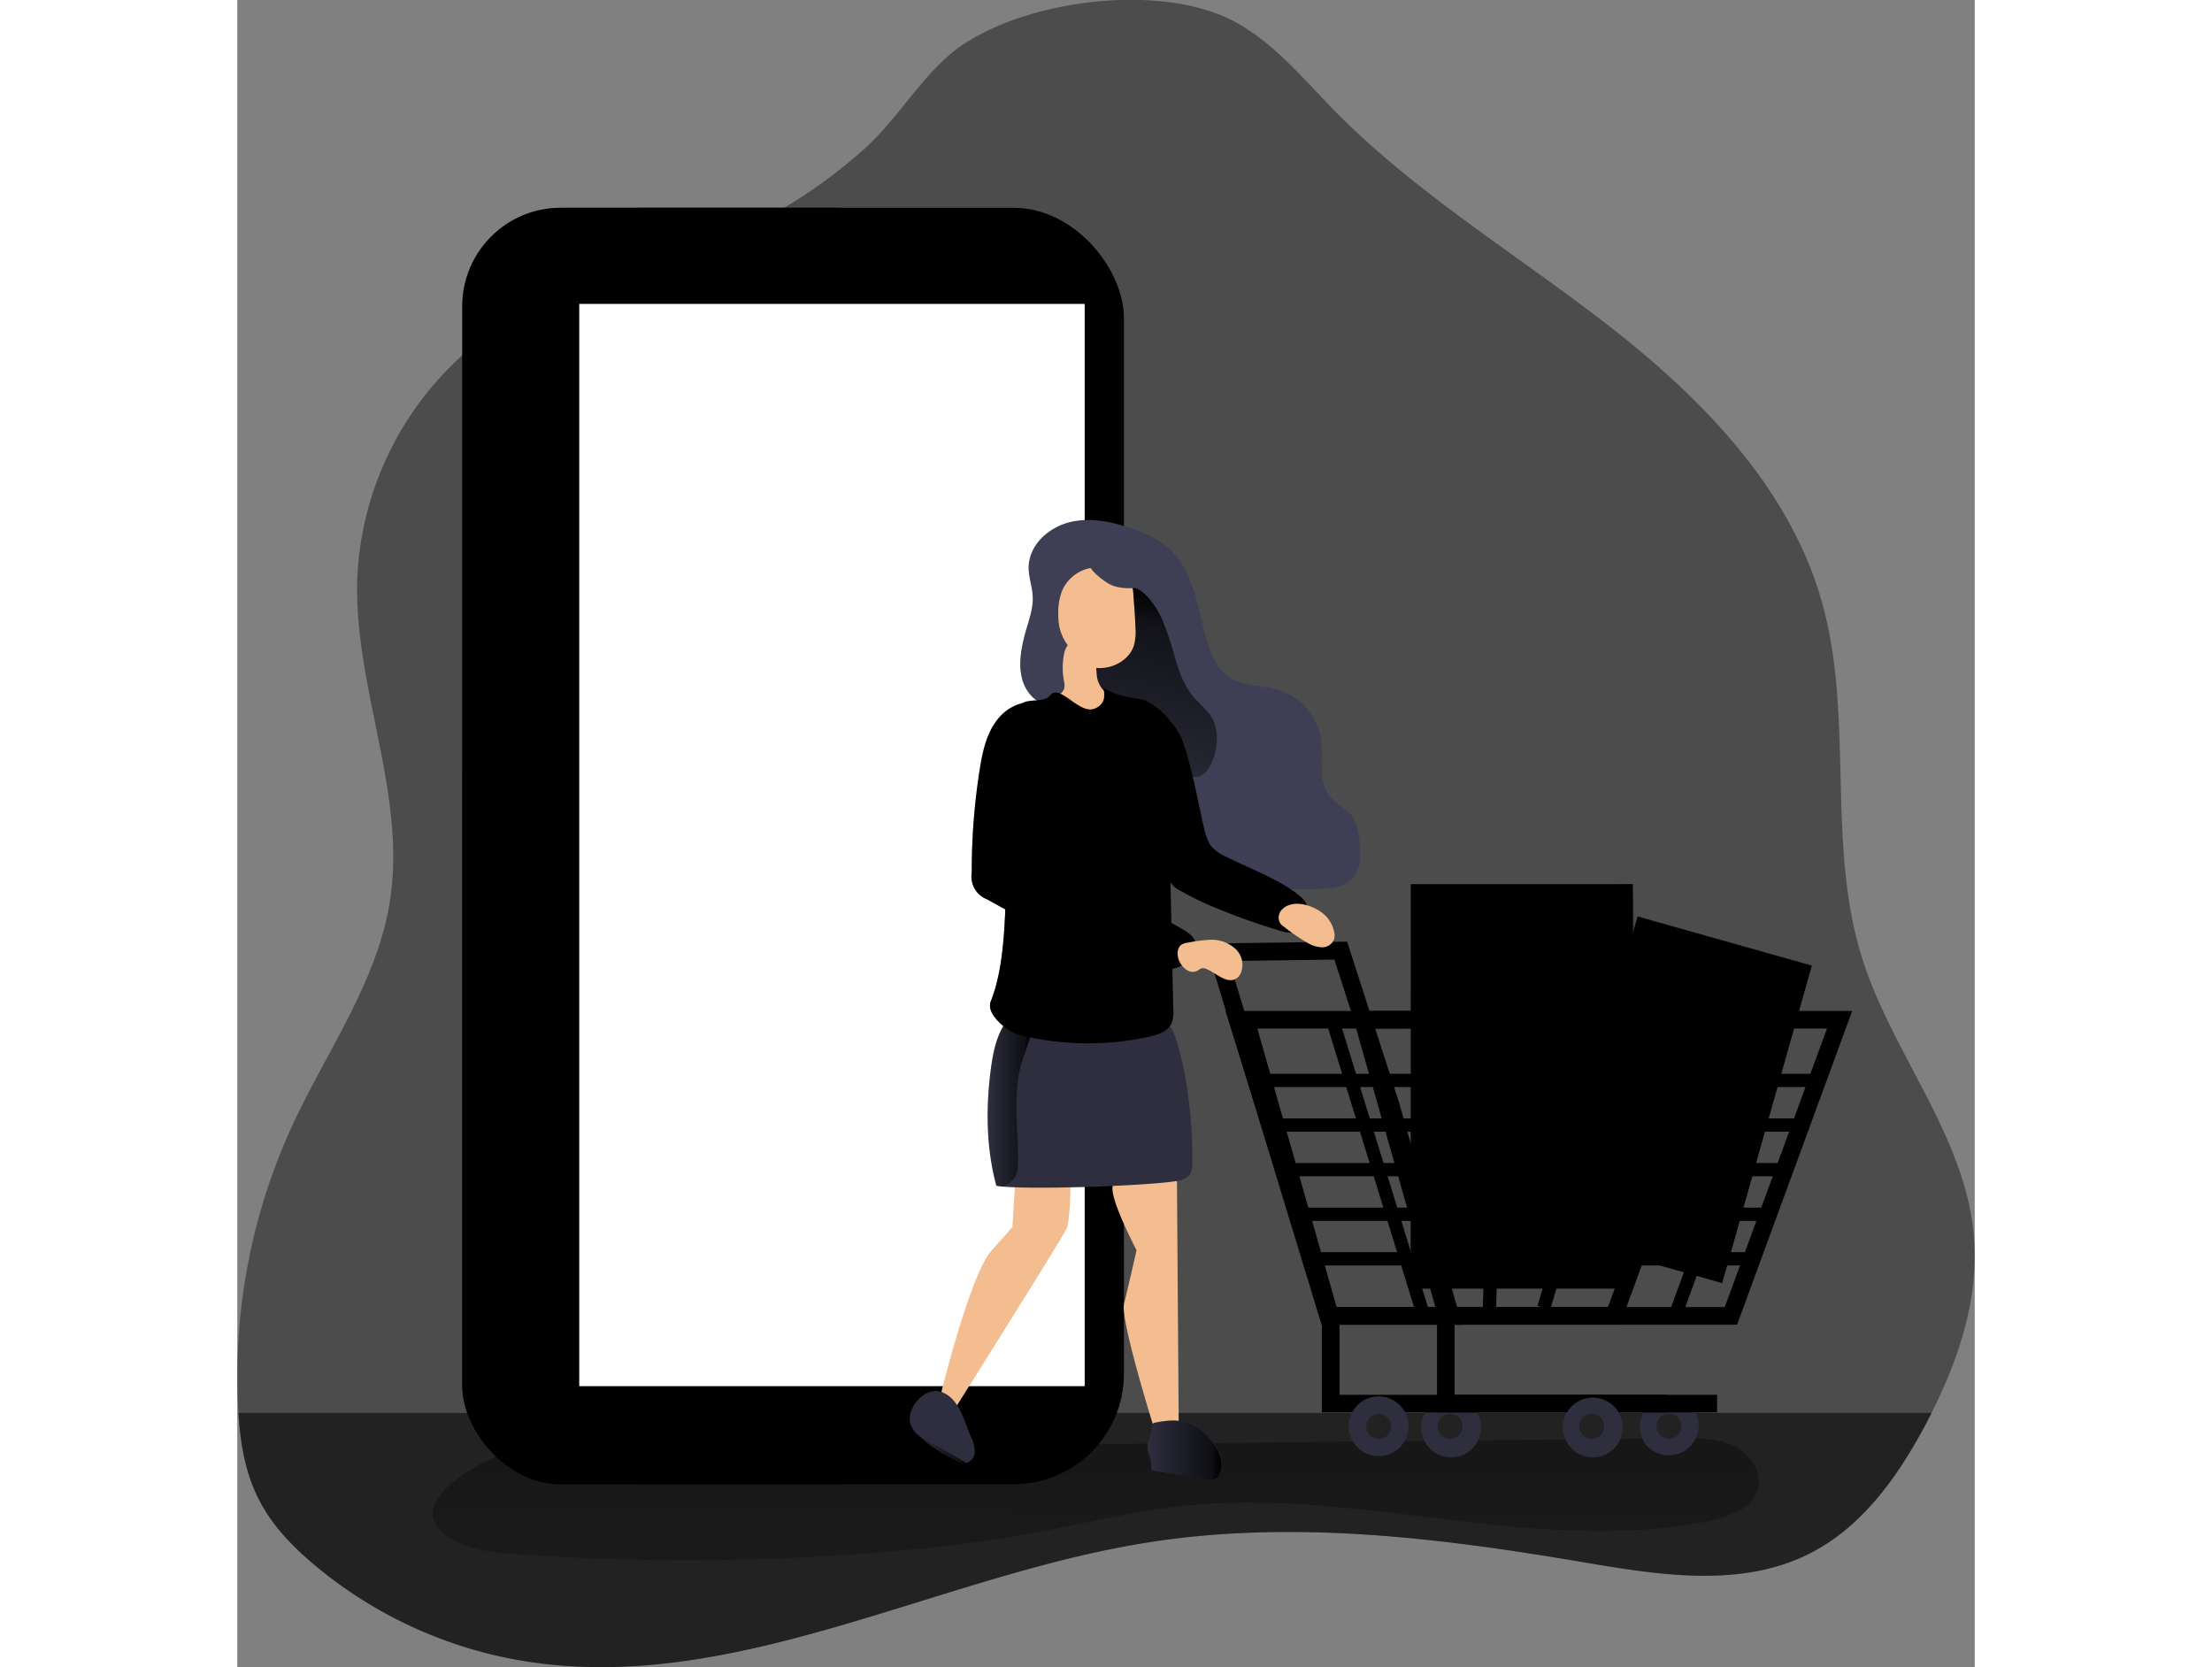 <svg id="Layer_1" data-name="Layer 1" xmlns="http://www.w3.org/2000/svg" xmlns:xlink="http://www.w3.org/1999/xlink" viewBox="0 0 417.98 401.07" width="406" height="306" class="illustration styles_illustrationTablet__1DWOa"><rect x="0" y="0" width="417.98" height="401.07" fill="#808080" stroke="none"/><defs><linearGradient id="linear-gradient" x1="214.4" y1="209.18" x2="213.45" y2="449.5" gradientUnits="userSpaceOnUse"><stop offset="0.01"></stop><stop offset="0.13" stop-opacity="0.69"></stop><stop offset="1" stop-opacity="0"></stop></linearGradient><linearGradient id="linear-gradient-2" x1="-29.06" y1="290.81" x2="271.34" y2="103.42" xlink:href="#linear-gradient"></linearGradient><linearGradient id="linear-gradient-3" x1="233.04" y1="143.05" x2="215.88" y2="222.92" xlink:href="#linear-gradient"></linearGradient><linearGradient id="linear-gradient-4" x1="296.3" y1="334.3" x2="321.09" y2="192.2" xlink:href="#linear-gradient"></linearGradient><linearGradient id="linear-gradient-5" x1="418.02" y1="275.44" x2="253.04" y2="251.13" xlink:href="#linear-gradient"></linearGradient><linearGradient id="linear-gradient-6" x1="378.23" y1="317.23" x2="336.27" y2="227.27" gradientTransform="translate(-58.97 106.39) rotate(-15.78)" xlink:href="#linear-gradient"></linearGradient><linearGradient id="linear-gradient-7" x1="7184.73" y1="216.54" x2="7177.58" y2="204.38" gradientTransform="matrix(-1, 0, 0, 1, 7416.35, 0)" xlink:href="#linear-gradient"></linearGradient><linearGradient id="linear-gradient-8" x1="7218.32" y1="266.34" x2="7228.56" y2="266.34" gradientTransform="matrix(-1, 0, 0, 1, 7416.35, 0)" xlink:href="#linear-gradient"></linearGradient><linearGradient id="linear-gradient-9" x1="7260.58" y1="217.9" x2="7164.48" y2="212.48" gradientTransform="matrix(-1, 0, 0, 1, 7416.35, 0)" xlink:href="#linear-gradient"></linearGradient><linearGradient id="linear-gradient-10" x1="7172.3" y1="350.3" x2="7190.19" y2="350.3" gradientTransform="matrix(-1, 0, 0, 1, 7416.35, 0)" xlink:href="#linear-gradient"></linearGradient><linearGradient id="linear-gradient-11" x1="7233.66" y1="350.09" x2="7245.13" y2="350.09" gradientTransform="matrix(-1, 0, 0, 1, 7416.35, 0)" xlink:href="#linear-gradient"></linearGradient><linearGradient id="linear-gradient-12" x1="7218.48" y1="233.39" x2="7203.46" y2="204.31" gradientTransform="matrix(-1, 0, 0, 1, 7416.35, 0)" xlink:href="#linear-gradient"></linearGradient><linearGradient id="linear-gradient-13" x1="143.69" y1="307.19" x2="143.34" y2="393.52" xlink:href="#linear-gradient"></linearGradient></defs><title>Shopping online</title><path d="M414.85,341.33c-.5,1-1,1.94-1.5,2.9-6.65,12.51-15.34,24.69-28,31-16.7,8.38-36.6,5-55,1.89-34.28-5.81-69.37-10.06-103.72-4.68-51.35,8-100.86,37.43-152,28.3a104.77,104.77,0,0,1-48.82-22.86c-5.27-4.44-10.18-9.5-13.3-15.64C9.17,355.83,8,348.56,7.54,341.33c0-.57-.08-1.15-.1-1.71a144.3,144.3,0,0,1,13.18-67.69C28.9,254.09,41,237.5,44,218.07c4-25.71-8.67-51.32-7.88-77.32A76.7,76.7,0,0,1,73.48,78C89,69,107.27,65.77,123.9,58.87A120.33,120.33,0,0,0,158.38,37c8.19-7.36,14.11-18.42,23.13-24.61,16.27-11.14,47.8-15,65.2-6,9.65,5,16.72,13.7,24.32,21.47,19.77,20.18,44.33,34.89,66.6,52.28s43.13,38.85,50.81,66c7.83,27.66,1.08,58,9.6,85.42,7.2,23.23,25,43.1,27,67.34C426.28,313.65,421.49,328.14,414.85,341.33Z" transform="translate(-7.26 -1.43)" fill="#000000" opacity="0.41"></path><path d="M414.85,341.33c-.5,1-1,1.94-1.5,2.9-6.65,12.51-15.34,24.69-28,31-16.7,8.38-36.6,5-55,1.89-34.28-5.81-69.37-10.06-103.72-4.68-51.35,8-100.86,37.43-152,28.3a104.77,104.77,0,0,1-48.82-22.86c-5.27-4.44-10.18-9.5-13.3-15.64C9.17,355.83,8,348.56,7.54,341.33Z" transform="translate(-7.26 -1.43)" fill="#000000" opacity="0.55"></path><path d="M55.67,369.05c4.27,4.81,11.34,5.71,17.76,6.18a571,571,0,0,0,90-.48c11-.93,22.05-2.19,32.95-4.13,13.23-2.36,26.3-5.74,39.67-7.05,41.85-4.1,84.45,12.18,125.63,3.67,4.75-1,10.2-3,11.41-7.72,1.07-4.11-1.94-8.4-5.77-10.25s-8.25-1.84-12.5-1.8c-87.63.76-175.26,1.86-262.89,2.28-7,0-14.55-.87-21.25,1.57C65.1,353.36,49.48,362.09,55.67,369.05Z" transform="translate(-7.26 -1.43)" fill="url(#linear-gradient)"></path><rect x="54.13" y="49.98" width="113.48" height="307.08" rx="23.69" fill="#000000"></rect><rect x="54.13" y="49.98" width="113.48" height="307.08" rx="23.69" fill="url(#linear-gradient-2)"></rect><rect x="70.58" y="49.98" width="142.72" height="307.08" rx="26.57" fill="#000000"></rect><rect x="82.27" y="73.11" width="121.59" height="260.35" fill="#fff"></rect><path d="M233.32,285.5l.42,58.23-6.14.58s-7.95-25.43-7-29.25,3-12.87,3-12.87-6-11.44-5.8-15a12,12,0,0,1,2.39-6.2Z" transform="translate(-7.26 -1.43)" fill="#f3bd8f"></path><path d="M207.73,285.5s0,9.22-.95,11.44-26.39,42.6-26.39,42.6l-3.74-3.26s6.92-28.21,12-33.93l5.08-5.72.78-12.25Z" transform="translate(-7.26 -1.43)" fill="#f3bd8f"></path><path d="M198.58,144.39c-.24-2.7-1.33-5.14-.8-8,.9-4.89,5.5-8.49,10.37-9.49s9.94.14,14.63,1.8a25.39,25.39,0,0,1,8.6,4.66c6.19,5.56,6.92,14.78,9.33,22.75.94,3.09,2.32,6.26,5,8.11,3.51,2.46,8.24,2,12.32,3.28a14.77,14.77,0,0,1,9.91,11.73c.67,4.73-.85,10.22,2.22,13.88,1.6,1.91,4.19,2.88,5.53,5a10.6,10.6,0,0,1,1.27,3.85c.77,4.1,1,9.13-2.33,11.6a11,11,0,0,1-5.58,1.6c-4.77.42-9.69.43-14.21-1.12-4.06-1.4-7.59-4-11.05-6.52-7.1-5.23-14.23-10.48-20.64-16.54-4-3.77-7.74-7.67-12-11.14-2.85-2.32-5-6.29-7.83-8.28-1.46-1-3.24-1-4.68-2.36a9.62,9.62,0,0,1-2.45-4c-1.07-3.47-.46-7.21.42-10.72.75-3,2.22-6.51,2-9.64Z" transform="translate(-7.26 -1.43)" fill="#3e3e54"></path><path d="M229.67,150.23a75.57,75.57,0,0,1,3.33,10c1,3.37,2.36,6.74,4.73,9.35a41.72,41.72,0,0,1,3.58,3.83c2.17,3.15,1.92,7.45.58,11-.66,1.75-1.82,3.61-3.67,3.9s-3.38-1-4.71-2.24l-14.27-13a25,25,0,0,1-5.14-5.74c-1.85-3.21-2.17-7.11-1.76-10.8a19.62,19.62,0,0,1,3-9c1.38-2,4.87-5.59,7.62-4.8C226,143.68,228.45,147.64,229.67,150.23Z" transform="translate(-7.26 -1.43)" fill="url(#linear-gradient-3)"></path><path d="M240.16,228.41l34.1-.45,12.51,38.77,15.15,53.39H268.11ZM282.72,268l-11.53-35.73-25.33.34,25.38,83.32h25.07Z" transform="translate(-7.26 -1.43)" fill="#000000"></path><rect x="282.32" y="212.7" width="53.4" height="97.27" fill="#000000"></rect><rect x="282.32" y="212.7" width="53.4" height="97.27" fill="url(#linear-gradient-4)"></rect><polygon points="325 212.94 325 241.79 305.69 309.5 331.91 309.5 337.64 288.99 335.73 212.7 325 212.94" fill="url(#linear-gradient-5)"></polygon><rect x="332.5" y="226.34" width="43.56" height="79.35" transform="translate(78.45 -87.77) rotate(15.78)" fill="#000000"></rect><rect x="332.5" y="226.22" width="43.56" height="79.35" transform="translate(78.42 -87.77) rotate(15.78)" fill="url(#linear-gradient-6)"></rect><path d="M293.12,348.54a7.19,7.19,0,0,1,11.93-8h0a7.19,7.19,0,1,1-11.93,8Zm8.42-5.65a3,3,0,1,0-.81,4.09,3,3,0,0,0,.81-4.09Z" transform="translate(-7.26 -1.43)" fill="#2e2e3f"></path><path d="M345.79,348.54a7.19,7.19,0,0,1,11.94-8h0a7.19,7.19,0,0,1-11.94,8Zm8.42-5.65a3,3,0,1,0-.8,4.09,3,3,0,0,0,.8-4.09Z" transform="translate(-7.26 -1.43)" fill="#2e2e3f"></path><path d="M240.33,202.47a9.59,9.59,0,0,0,1.1,2.36,9.33,9.33,0,0,0,3.52,2.6c5.36,2.76,13.57,5.72,18.09,9.7a5,5,0,0,1,1.35,1.61c.65,1.41,0,3-.6,4.47a4.81,4.81,0,0,1-1.39,2.08c-1.16.84-2.77.48-4.14.07a154,154,0,0,1-15.61-5.56,68,68,0,0,1-8.28-4,6.24,6.24,0,0,1-3.71-5.13,126.07,126.07,0,0,1-1.94-15.52l-1-12.25c-.19-2.36-7.36-10.59-5.2-12.22,4.22-3.17,10.38,5.46,11.35,7.23C236.58,182.89,239.27,199.45,240.33,202.47Z" transform="translate(-7.26 -1.43)" fill="#000000"></path><path d="M240.33,202.47a9.59,9.59,0,0,0,1.1,2.36,9.33,9.33,0,0,0,3.52,2.6c5.36,2.76,13.57,5.72,18.09,9.7a5,5,0,0,1,1.35,1.61c.65,1.41,0,3-.6,4.47a4.81,4.81,0,0,1-1.39,2.08c-1.16.84-2.77.48-4.14.07a154,154,0,0,1-15.61-5.56,68,68,0,0,1-8.28-4,6.24,6.24,0,0,1-3.71-5.13,126.07,126.07,0,0,1-1.94-15.52l-1-12.25c-.19-2.36-7.36-10.59-5.2-12.22,4.22-3.17,10.38,5.46,11.35,7.23C236.58,182.89,239.27,199.45,240.33,202.47Z" transform="translate(-7.26 -1.43)" fill="url(#linear-gradient-7)"></path><path d="M237,281.34a4.55,4.55,0,0,1-.7,2.82,4.25,4.25,0,0,1-2.08,1.16c-4,1.26-38,2.54-44.35,1.36-2.47-9.12-2.56-18.76-1.32-28.13.49-3.65,1.21-7.37,3.14-10.5a6.2,6.2,0,0,1,2-2.13,7.7,7.7,0,0,1,3.93-.73c9.8-.1,19.77-.33,29.51,1.06,3,.43,4.63,1.38,5.69,4.35A75.52,75.52,0,0,1,236,265,103.33,103.33,0,0,1,237,281.34Z" transform="translate(-7.26 -1.43)" fill="#2e2e3f"></path><path d="M189.89,286.68l1.52.26a12.25,12.25,0,0,0,1.06-.62,5.7,5.7,0,0,0,2.05-1.94,6,6,0,0,0,.52-2.63c.28-7.55-1.16-15.22.38-22.62.55-2.66,1.65-5.06,2.43-7.62.72-2.34-.88-3.74-2.77-5.11a6.41,6.41,0,0,0-1.06-.65l-.34.17a6,6,0,0,0-2,2.13c-1.94,3.13-2.66,6.85-3.15,10.5C187.33,267.91,187.41,277.56,189.89,286.68Z" transform="translate(-7.26 -1.43)" fill="url(#linear-gradient-8)"></path><path d="M214,163.46a6.26,6.26,0,0,0,1.7,4.1c1.56,1.4,3.93,1.32,5.87,2.1a1.72,1.72,0,0,1,.66.41,1.5,1.5,0,0,1,.3.59,5.06,5.06,0,0,1-.23,3.07,10.8,10.8,0,0,1-6.69,6.18,20.29,20.29,0,0,1-9.3.65,6.9,6.9,0,0,1-3-.89,7.18,7.18,0,0,1-2.22-2.79,8.88,8.88,0,0,1-1.19-3.28,3.41,3.41,0,0,1,1.23-3.12,6.09,6.09,0,0,1,1.37-.63,12.86,12.86,0,0,0,2.16-1.09,3.26,3.26,0,0,0,1.54-1.68,4.23,4.23,0,0,0-.08-1.87,17.17,17.17,0,0,1,0-6.23,5.69,5.69,0,0,1,.56-1.75,3.52,3.52,0,0,1,5.5-.86C214.15,158.19,213.73,161.07,214,163.46Z" transform="translate(-7.26 -1.43)" fill="#f3bd8f"></path><path d="M223.33,152.48a12.5,12.5,0,0,1-.35,4.18c-1,3.24-4.43,5.33-7.82,5.47a6.27,6.27,0,0,1-3.23-.61,8.34,8.34,0,0,1-1.58-1.2c-2.37-2.17-4.55-4.76-5.27-7.89a15.11,15.11,0,0,1-.31-3.62,14.26,14.26,0,0,1,.9-5.23A9.34,9.34,0,0,1,213,138c3.29-.42,6.36,1.24,8.76,3.3,1.2,1,1,3.07,1.17,4.61C223.11,148.1,223.26,150.29,223.33,152.48Z" transform="translate(-7.26 -1.43)" fill="#f3bd8f"></path><path d="M192.22,248.82a12.27,12.27,0,0,0,5.08,2,67.74,67.74,0,0,0,29.53-.05c2-.47,4.29-1.21,5.17-3.11a7.21,7.21,0,0,0,.44-3.27q-.34-15.69-.7-31.4c-.26-11.9-.52-23.84-2.27-35.61a20,20,0,0,0-2.84-6.82c-1.14-1.55-6.28-.72-10.57-3.5-1.18-.76,1.38,3.18-2.47,4.81s-8.44-6.25-10.88-3.07c-1.37,1.78-5.7.46-7.07,2.23-1.1,1.42-1.78,4.43-2.21,8.05-.92,7.7-.69,18.15-.89,21.95-.72,13.3.4,30.27-4,41.26C187.6,244.67,190.23,247.25,192.22,248.82Z" transform="translate(-7.26 -1.43)" fill="#000000"></path><path d="M192.22,248.82a12.27,12.27,0,0,0,5.08,2,68,68,0,0,0,7.36,1.21l.7-.09c-1.81-5.9-1.9-12.16-1.85-18.33q.06-5.1.17-10.22c0-2.15.12-4.41,1.23-6.25s3.63-3,5.48-1.89c-3.18-1.92-5.78-10-7.08-13.33A66.89,66.89,0,0,1,199.4,187c-.5-3.5-.31-9.67-5.68-8l-.29.1c-.92,7.7-.69,18.15-.89,21.95-.72,13.3.4,30.27-4,41.26C187.6,244.67,190.23,247.25,192.22,248.82Z" transform="translate(-7.26 -1.43)" fill="url(#linear-gradient-9)"></path><path d="M228.2,343.64a1.23,1.23,0,0,0-.8.4,1.43,1.43,0,0,0-.14.8c0,1.68-1.08,3.23-1,4.9,0,1.51,1,2.91.85,4.41,0,.3-.08.64.13.85a.94.94,0,0,0,.49.21q6.38,1.21,12.81,2.13a3.34,3.34,0,0,0,2.36-.26,2.44,2.44,0,0,0,.75-1c1.16-2.37.13-5.26-1.44-7.37C238.33,343.59,234.61,342.35,228.2,343.64Z" transform="translate(-7.26 -1.43)" fill="#2e2e3f"></path><path d="M169.05,343.38a5.87,5.87,0,0,0,2.17,3.41,34.59,34.59,0,0,0,9.22,6.09,3.92,3.92,0,0,0,2.25.48,2.82,2.82,0,0,0,2-2.74,8.18,8.18,0,0,0-.94-3.52c-1.63-3.78-2.77-9.33-7.13-10.82C172.84,335,168.64,339.62,169.05,343.38Z" transform="translate(-7.26 -1.43)" fill="#2e2e3f"></path><path d="M228.12,343.64a1.23,1.23,0,0,0-.8.4,1.43,1.43,0,0,0-.14.8c0,1.68-1.08,3.23-1,4.9.05,1.51,1,2.91.85,4.41,0,.3-.08.64.13.85a.94.94,0,0,0,.49.21q6.38,1.21,12.81,2.13a3.34,3.34,0,0,0,2.36-.26,2.44,2.44,0,0,0,.75-1c1.16-2.37.13-5.26-1.44-7.37C238.25,343.59,234.53,342.35,228.12,343.64Z" transform="translate(-7.26 -1.43)" fill="url(#linear-gradient-10)"></path><path d="M171.22,346.79a34.59,34.59,0,0,0,9.22,6.09,3.92,3.92,0,0,0,2.25.48" transform="translate(-7.26 -1.43)" fill="url(#linear-gradient-11)"></path><path d="M200.52,201.56a6.69,6.69,0,0,0,.33,3.15c.61,1.4,2,2.24,3.36,3l30,17c1.41.8,2.91,1.7,3.51,3.21,1.32,3.35-2.82,6.42-6.41,6.69-3.77.28-7.49-.86-11.06-2.09a193.36,193.36,0,0,1-32.56-14.73,5.85,5.85,0,0,1-3.73-6.5,155.53,155.53,0,0,1,1.9-24.76c.71-4.48,1.72-9.15,4.72-12.56,4.46-5.06,12.63-5.22,13.33,2.22C204.75,184.57,201.09,193.21,200.52,201.56Z" transform="translate(-7.26 -1.43)" fill="#000000"></path><path d="M200.52,201.56a6.69,6.69,0,0,0,.33,3.15c.61,1.4,2,2.24,3.36,3l30,17c1.41.8,2.91,1.7,3.51,3.21,1.32,3.35-2.82,6.42-6.41,6.69-3.77.28-7.49-.86-11.06-2.09a193.36,193.36,0,0,1-32.56-14.73,5.85,5.85,0,0,1-3.73-6.5,155.53,155.53,0,0,1,1.9-24.76c.71-4.48,1.72-9.15,4.72-12.56,4.46-5.06,12.63-5.22,13.33,2.22C204.75,184.57,201.09,193.21,200.52,201.56Z" transform="translate(-7.26 -1.43)" fill="url(#linear-gradient-12)"></path><path d="M241.65,227.49a8.58,8.58,0,0,1,5.84,2.29,5.21,5.21,0,0,1,1.1,5.91,2.87,2.87,0,0,1-1.57,1.42,3.09,3.09,0,0,1-1.83-.06c-1.72-.51-3.09-1.83-4.75-2.5a1.9,1.9,0,0,0-1.3-.15,5,5,0,0,0-.79.5,2.5,2.5,0,0,1-2.29.08,4.24,4.24,0,0,1-1.74-1.57,4.49,4.49,0,0,1-.83-2.93c.17-1.61,1.1-2.12,2.49-2.29A37.07,37.07,0,0,1,241.65,227.49Z" transform="translate(-7.26 -1.43)" fill="#f3bd8f"></path><path d="M269.55,222.27a7.81,7.81,0,0,1,1.6,3.42,3.46,3.46,0,0,1-.06,1.78,3.07,3.07,0,0,1-2.91,1.84,7.2,7.2,0,0,1-3.46-1.07,46.08,46.08,0,0,1-5.53-3.77,4.79,4.79,0,0,1-1-.89,2.74,2.74,0,0,1,.44-3.39C261.53,217.29,267.4,219.6,269.55,222.27Z" transform="translate(-7.26 -1.43)" fill="#f3bd8f"></path><path d="M275.22,244.63H395.76L368.07,320.1H296.7Zm114.48,4.23H280.82l19.07,67h65.22Z" transform="translate(-7.26 -1.43)" fill="#000000"></path><path d="M245,244.63H367.6L339.9,320.1H268.53Zm116.55,4.23H252.66l19.07,67H337Z" transform="translate(-7.26 -1.43)" fill="#000000"></path><polygon points="260.92 339.77 343.67 339.77 343.67 335.54 265.16 335.54 265.16 316.55 260.92 316.55 260.92 339.77" fill="#000000"></polygon><polygon points="288.62 339.77 355.99 339.77 355.99 335.54 292.85 335.54 292.85 316.55 288.62 316.55 288.62 339.77" fill="#000000"></polygon><path d="M274.64,344.53a7.19,7.19,0,1,1,7.18,7.19A7.2,7.2,0,0,1,274.64,344.53Zm4.23,0a3,3,0,1,0,2.95-2.95A3,3,0,0,0,278.87,344.53Z" transform="translate(-7.26 -1.43)" fill="#2e2e3f"></path><path d="M327.21,348.54a7.19,7.19,0,0,1,11.93-8h0a7.19,7.19,0,1,1-11.93,8Zm8.42-5.65a3,3,0,1,0-.81,4.09,3,3,0,0,0,.81-4.09Z" transform="translate(-7.26 -1.43)" fill="#2e2e3f"></path><rect x="245.2" y="258.32" width="133.83" height="3.19" fill="#000000"></rect><rect x="248.69" y="269.05" width="127.47" height="3.19" fill="#000000"></rect><rect x="252.19" y="279.78" width="119.84" height="3.19" fill="#000000"></rect><rect x="255.69" y="290.51" width="112.21" height="3.19" fill="#000000"></rect><rect x="259.18" y="301.23" width="104.58" height="3.19" fill="#000000"></rect><rect x="328.86" y="280.1" width="75.12" height="3.19" transform="translate(-31.07 527.93) rotate(-69.96)" fill="#000000"></rect><rect x="295.56" y="279.62" width="72.57" height="3.19" transform="translate(-38.93 518.66) rotate(-73.59)" fill="#000000"></rect><rect x="274.13" y="279.38" width="71.09" height="3.19" transform="translate(11.21 579.62) rotate(-88.08)" fill="#000000"></rect><rect x="280.19" y="246.22" width="3.19" height="72.85" transform="translate(-77.98 94.04) rotate(-17.12)" fill="#000000"></rect><path d="M216.7,141.73c2.68,1.6,6,1.27,9.14.88a8.19,8.19,0,0,0-2.65-4.8,11.1,11.1,0,0,0-3.44-2.26c-1.75-.71-6.4-1.62-7.55.57C211.26,137.91,215.35,140.93,216.7,141.73Z" transform="translate(-7.26 -1.43)" fill="#3e3e54"></path><rect x="129.39" y="338.62" width="28.29" height="10.81" rx="5.4" fill="url(#linear-gradient-13)"></rect></svg>